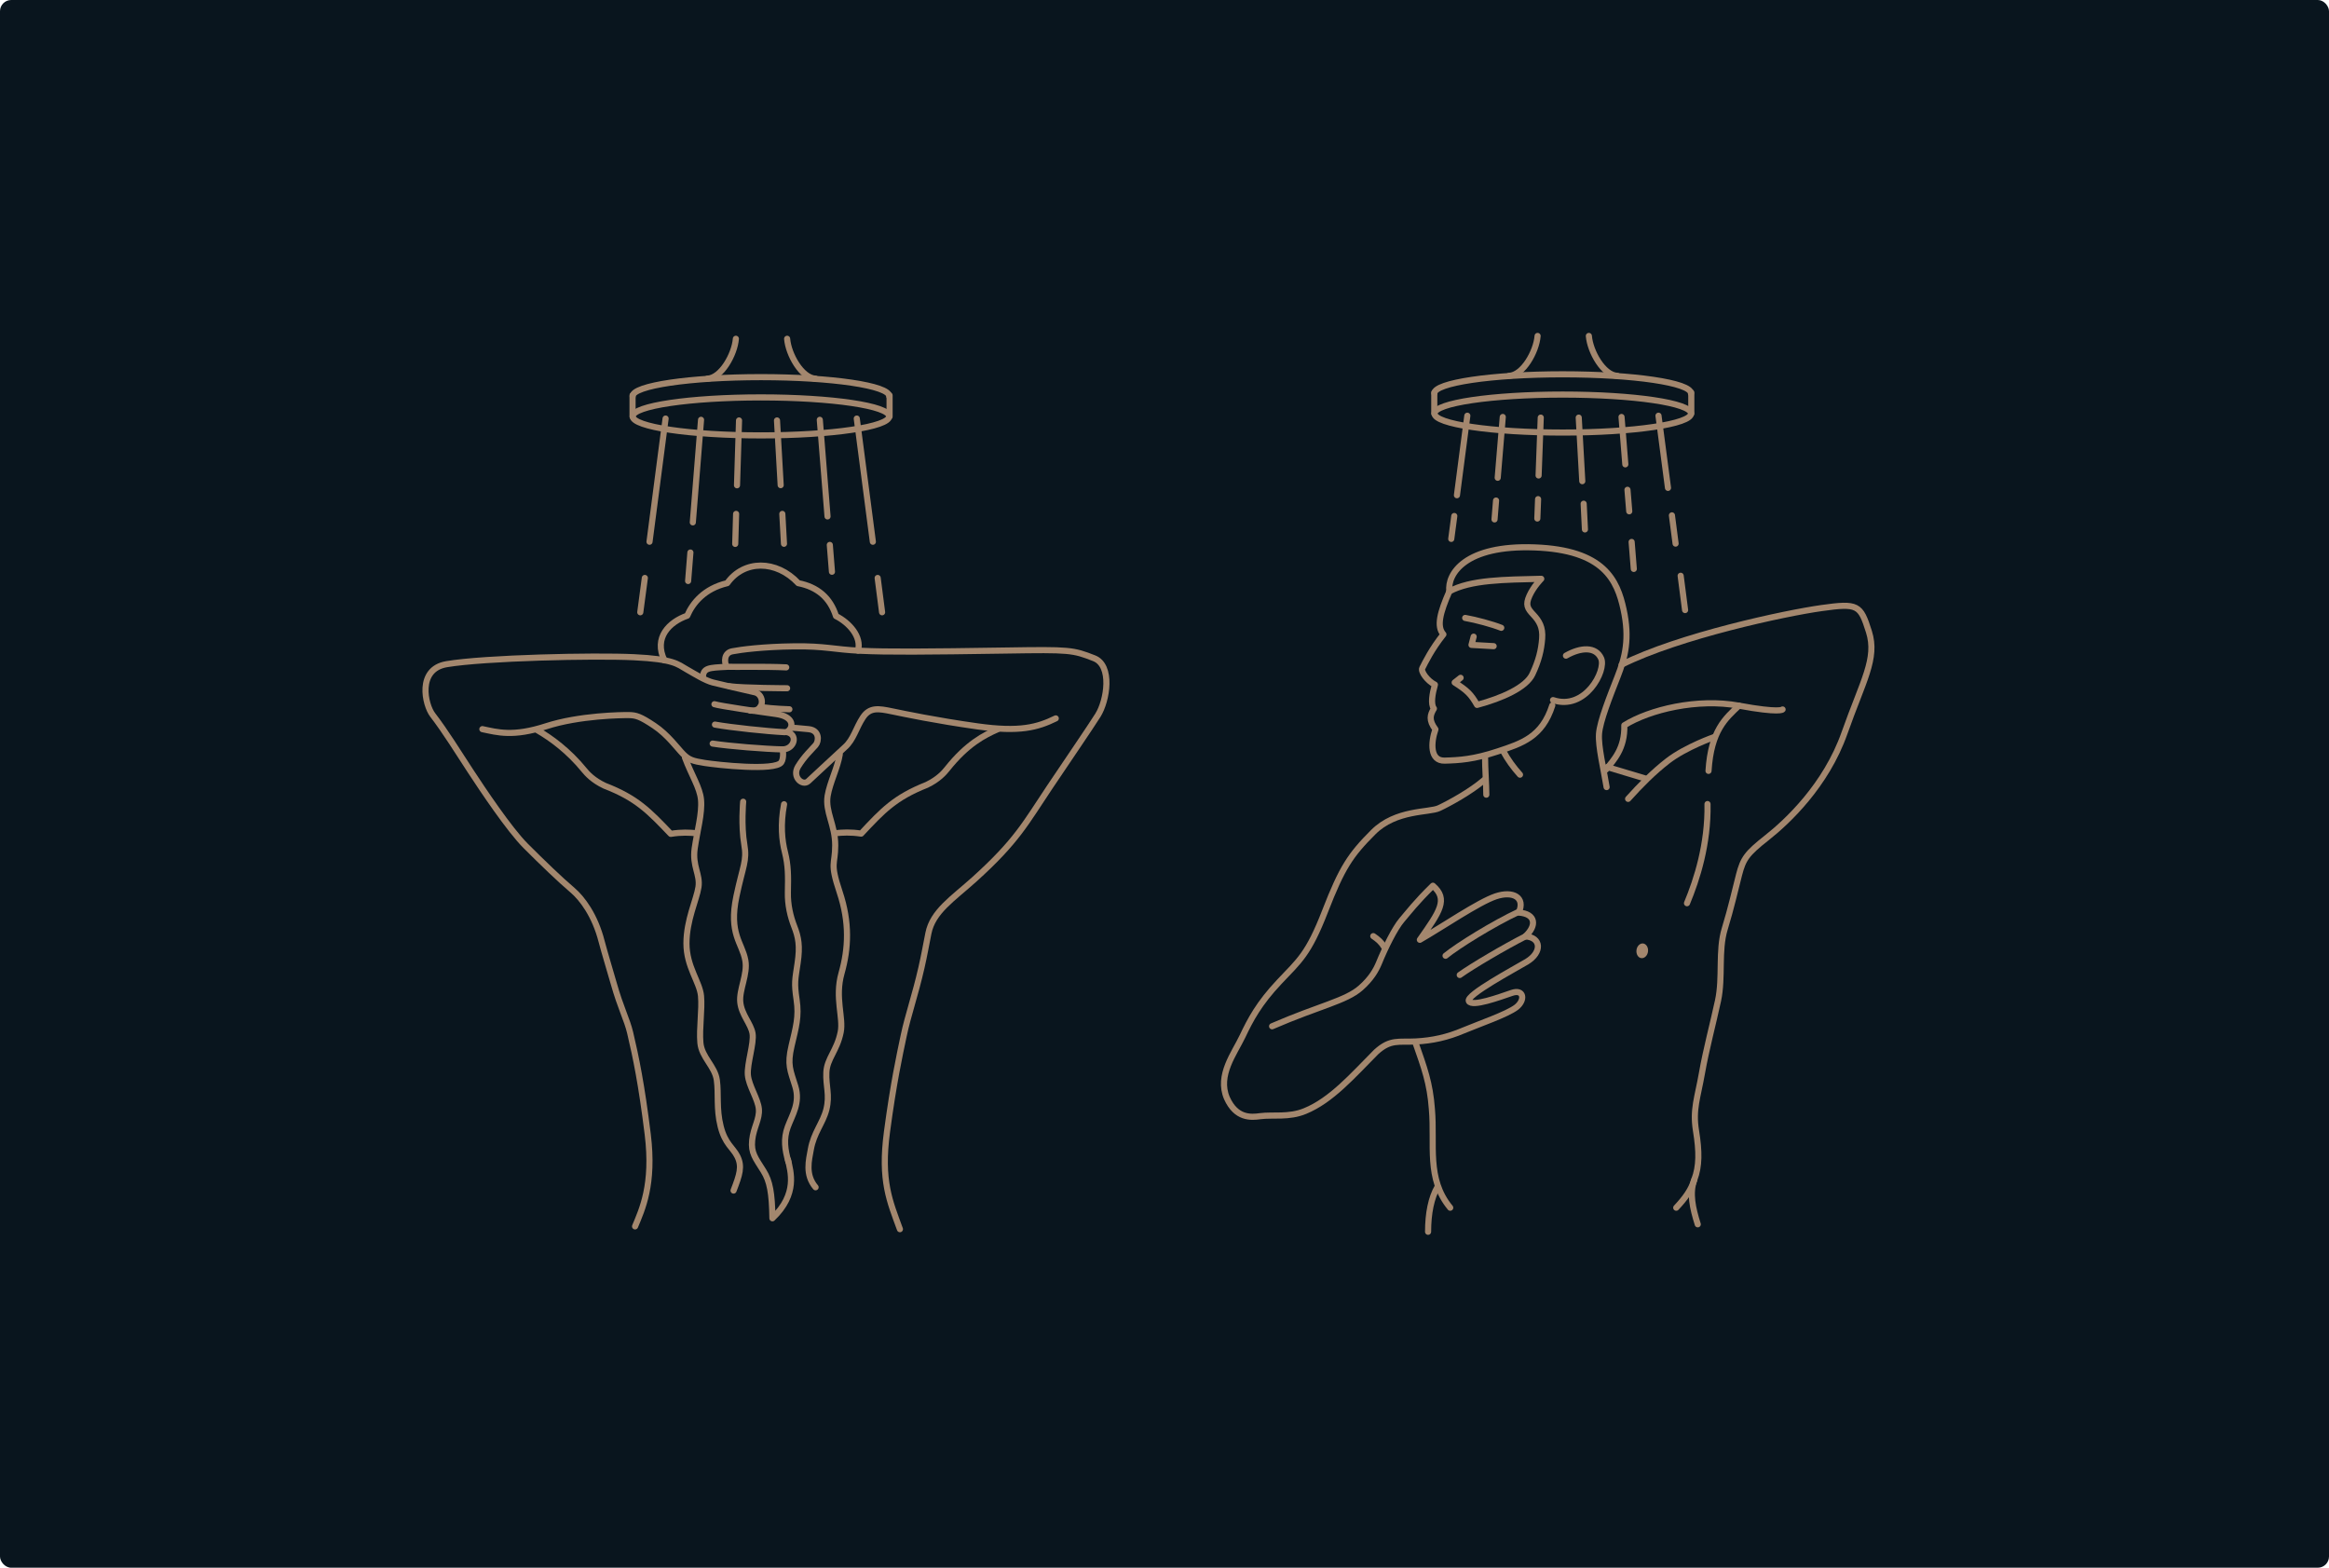 <svg width="832" height="560" viewBox="0 0 832 560" fill="none" xmlns="http://www.w3.org/2000/svg">
<rect width="832" height="560" rx="4" fill="#09151E"/>
<path d="M606.497 437.33C604.688 431.586 603.467 426.159 605.276 421.364C607.085 416.57 607.085 411.414 605.864 403.861C604.643 396.307 606.452 392.101 607.99 383.372C609.528 374.642 611.925 365.868 613.734 357.455C615.543 349.043 613.734 339.68 616.131 331.81C618.528 323.94 619.75 318.241 621.242 312.497C622.735 306.753 623.956 304.944 631.193 299.245C638.429 293.546 652.315 280.565 658.918 261.84C665.522 243.115 670.678 235.29 667.648 225.657C664.617 216.023 663.713 215.39 650.777 217.199C637.796 219.008 599.803 227.149 579.314 237.416" stroke="#A3876E" stroke-width="2.186" stroke-miterlimit="10" stroke-linecap="round" stroke-linejoin="round"/>
<path d="M573.707 274.911C576.421 271.519 580.491 267.448 580.265 259.081C589.311 253.427 606.498 249.357 621.198 252.07C635.897 254.784 636.802 253.427 636.802 253.427" stroke="#A3876E" stroke-width="2.186" stroke-miterlimit="10" stroke-linecap="round" stroke-linejoin="round"/>
<path d="M621.197 252.071C616.448 256.594 611.246 260.891 610.342 275.364" stroke="#A3876E" stroke-width="2.186" stroke-miterlimit="10" stroke-linecap="round" stroke-linejoin="round"/>
<path d="M602.654 322.63C606.182 314.172 610.253 301.507 609.982 287.215" stroke="#A3876E" stroke-width="2.186" stroke-miterlimit="10" stroke-linecap="round" stroke-linejoin="round"/>
<path d="M587.729 278.078L574.16 274.008" stroke="#A3876E" stroke-width="2.186" stroke-miterlimit="10" stroke-linecap="round" stroke-linejoin="round"/>
<path d="M581.619 285.359C586.052 280.429 590.62 275.816 595.731 271.836C602.289 266.77 612.466 263.242 612.466 263.242" stroke="#A3876E" stroke-width="2.186" stroke-miterlimit="10" stroke-linecap="round" stroke-linejoin="round"/>
<path d="M573.934 281.155C572.894 274.687 570.903 266.682 571.22 262.159C571.537 257.636 575.155 248.59 577.869 241.67C580.583 234.75 582.256 228.101 579.995 217.698C577.733 207.295 573.074 196.44 548.198 195.536C523.322 194.631 516.99 205.034 517.759 211.23C514.457 218.784 513.1 223.759 515.633 226.608C511.427 231.9 509.165 236.559 508.08 238.685C507.492 239.861 509.889 243.208 512.603 244.564C511.698 247.731 511.02 251.485 512.241 253.113C510.884 255.374 510.341 257.229 512.784 260.53C511.11 265.37 510.839 271.838 516.085 271.702C521.332 271.566 526.488 271.25 535.082 268.4C543.675 265.551 550.912 263.289 554.53 251.982" stroke="#A3876E" stroke-width="2.186" stroke-miterlimit="10" stroke-linecap="round" stroke-linejoin="round"/>
<path d="M559.416 234.205C564.753 231.175 570.09 230.903 571.99 235.2C573.89 239.497 566.336 253.97 554.803 250.081" stroke="#A3876E" stroke-width="2.186" stroke-miterlimit="10" stroke-linecap="round" stroke-linejoin="round"/>
<path d="M521.782 242.121L519.656 243.795C524.088 246.644 525.445 247.911 527.661 251.8C536.572 249.403 545.165 245.604 547.427 240.81C549.688 236.015 550.593 232.216 550.909 228.145C551.226 224.075 549.869 221.813 547.743 219.552C545.617 217.29 544.894 216.069 546.386 212.767C547.879 209.466 550.593 206.752 550.593 206.752C537.476 207.069 525.4 207.069 517.711 211.275" stroke="#A3876E" stroke-width="2.186" stroke-miterlimit="10" stroke-linecap="round" stroke-linejoin="round"/>
<path d="M523.412 220.729C527.257 221.407 533.136 222.99 536.302 224.256" stroke="#A3876E" stroke-width="2.186" stroke-miterlimit="10" stroke-linecap="round" stroke-linejoin="round"/>
<path d="M526.439 227.421L525.67 230.361L533.585 230.813" stroke="#A3876E" stroke-width="2.186" stroke-miterlimit="10" stroke-linecap="round" stroke-linejoin="round"/>
<path d="M537.027 268.354C538.61 271.293 540.736 274.233 542.998 276.721" stroke="#A3876E" stroke-width="2.186" stroke-miterlimit="10" stroke-linecap="round" stroke-linejoin="round"/>
<path d="M530.512 270.254C530.512 274.46 530.964 280.385 530.964 283.868" stroke="#A3876E" stroke-width="2.186" stroke-miterlimit="10" stroke-linecap="round" stroke-linejoin="round"/>
<path d="M530.242 278.575C525.402 282.782 517.577 287.033 514.095 288.661C510.612 290.335 498.717 289.114 490.575 297.255C482.434 305.396 479.404 309.919 473.388 325.433C467.373 340.947 464.207 343.072 456.97 350.761C449.733 358.45 446.703 364.195 443.853 370.21C441.004 376.226 434.807 384.095 438.29 392.237C441.592 399.609 446.929 399.157 450.185 398.705C454.708 398.117 460.453 399.247 466.151 396.895C475.604 393.051 483.203 384.231 491.615 375.773C496.726 371.115 499.621 372.336 505.772 372.019C511.788 371.703 517.08 370.527 522.824 368.084C528.568 365.687 538.338 362.34 541.685 359.807C544.986 357.229 544.398 353.159 540.011 354.696C535.624 356.189 525.945 359.762 524.724 357.636C523.502 355.51 541.187 346.058 545.439 343.525C550.957 340.178 550.64 334.841 544.896 334.479C549.057 330.634 548.695 326.428 542.544 325.976C545.032 320.548 540.463 318.106 534.312 320.186C528.161 322.267 515.316 331.041 507.22 335.7C514.321 325.614 517.487 321.227 511.878 316.387C505.863 322.267 503.149 325.885 500.707 328.735C498.309 331.584 494.963 338.233 492.565 344.113C491.57 346.51 489.806 349.631 486.098 352.887C480.76 357.591 471.443 359.219 454.437 366.592" stroke="#A3876E" stroke-width="2.186" stroke-miterlimit="10" stroke-linecap="round" stroke-linejoin="round"/>
<path d="M490.578 334.39C492.252 335.52 493.428 336.515 494.513 338.325" stroke="#A3876E" stroke-width="2.186" stroke-miterlimit="10" stroke-linecap="round" stroke-linejoin="round"/>
<path d="M516.402 341.399C520.699 337.871 533.499 329.911 542.635 325.659" stroke="#A3876E" stroke-width="2.186" stroke-miterlimit="10" stroke-linecap="round" stroke-linejoin="round"/>
<path d="M521.471 348.272C525.903 345.106 537.211 338.412 545.216 334.342" stroke="#A3876E" stroke-width="2.186" stroke-miterlimit="10" stroke-linecap="round" stroke-linejoin="round"/>
<path d="M505.633 372.383C508.799 381.429 510.834 386.856 511.513 396.128C512.643 409.019 509.477 421.004 518.071 431.407" stroke="#A3876E" stroke-width="2.186" stroke-miterlimit="10" stroke-linecap="round" stroke-linejoin="round"/>
<path d="M510.16 440C510.16 433.442 511.291 427.788 513.552 423.943" stroke="#A3876E" stroke-width="2.186" stroke-miterlimit="10" stroke-linecap="round" stroke-linejoin="round"/>
<path d="M598.807 431.406C602.199 427.788 604.234 424.848 605.274 421.365" stroke="#A3876E" stroke-width="2.186" stroke-miterlimit="10" stroke-linecap="round" stroke-linejoin="round"/>
<path d="M588.724 339.907C588.543 341.354 587.458 342.394 586.327 342.258C585.196 342.123 584.427 340.811 584.608 339.364C584.789 337.916 585.875 336.876 587.006 337.012C588.136 337.193 588.905 338.459 588.724 339.907Z" fill="#A3876E"/>
<path d="M604.098 147.727C604.098 151.481 583.564 154.511 558.28 154.511C532.997 154.511 512.463 151.481 512.463 147.727C512.463 143.973 532.997 140.942 558.28 140.942C583.564 140.942 604.098 143.973 604.098 147.727Z" stroke="#A3876E" stroke-width="2.186" stroke-miterlimit="10" stroke-linecap="round" stroke-linejoin="round"/>
<path d="M512.42 140.489C512.42 136.735 532.954 133.705 558.237 133.705C583.521 133.705 604.055 136.735 604.055 140.489" stroke="#A3876E" stroke-width="2.186" stroke-miterlimit="10" stroke-linecap="round" stroke-linejoin="round"/>
<path d="M604.191 140.218V147.726" stroke="#A3876E" stroke-width="2.186" stroke-miterlimit="10" stroke-linecap="round" stroke-linejoin="round"/>
<path d="M512.373 140.218V147.726" stroke="#A3876E" stroke-width="2.186" stroke-miterlimit="10" stroke-linecap="round" stroke-linejoin="round"/>
<path d="M539.105 134.247C544.081 134.021 548.83 125.654 549.282 120" stroke="#A3876E" stroke-width="2.186" stroke-miterlimit="10" stroke-linecap="round" stroke-linejoin="round"/>
<path d="M577.772 134.247C572.797 134.021 568.048 125.654 567.596 120" stroke="#A3876E" stroke-width="2.186" stroke-miterlimit="10" stroke-linecap="round" stroke-linejoin="round"/>
<path d="M519.523 184.317L518.438 192.504" stroke="#A3876E" stroke-width="2.186" stroke-miterlimit="10" stroke-linecap="round" stroke-linejoin="round"/>
<path d="M524.179 148.496L520.471 176.9" stroke="#A3876E" stroke-width="2.186" stroke-miterlimit="10" stroke-linecap="round" stroke-linejoin="round"/>
<path d="M534.443 178.798L533.9 185.537" stroke="#A3876E" stroke-width="2.186" stroke-miterlimit="10" stroke-linecap="round" stroke-linejoin="round"/>
<path d="M536.842 148.947L535.033 170.657" stroke="#A3876E" stroke-width="2.186" stroke-miterlimit="10" stroke-linecap="round" stroke-linejoin="round"/>
<path d="M582.879 193.588L583.648 203.222" stroke="#A3876E" stroke-width="2.186" stroke-miterlimit="10" stroke-linecap="round" stroke-linejoin="round"/>
<path d="M581.391 174.955L582.024 182.644" stroke="#A3876E" stroke-width="2.186" stroke-miterlimit="10" stroke-linecap="round" stroke-linejoin="round"/>
<path d="M579.264 148.947L580.621 165.863" stroke="#A3876E" stroke-width="2.186" stroke-miterlimit="10" stroke-linecap="round" stroke-linejoin="round"/>
<path d="M600.389 205.666L601.972 217.923" stroke="#A3876E" stroke-width="2.186" stroke-miterlimit="10" stroke-linecap="round" stroke-linejoin="round"/>
<path d="M597.27 184.091L598.581 194.177" stroke="#A3876E" stroke-width="2.186" stroke-miterlimit="10" stroke-linecap="round" stroke-linejoin="round"/>
<path d="M592.473 148.496L595.865 174.277" stroke="#A3876E" stroke-width="2.186" stroke-miterlimit="10" stroke-linecap="round" stroke-linejoin="round"/>
<path d="M549.459 178.299L549.188 185.219" stroke="#A3876E" stroke-width="2.186" stroke-miterlimit="10" stroke-linecap="round" stroke-linejoin="round"/>
<path d="M550.41 149.174L549.641 169.844" stroke="#A3876E" stroke-width="2.186" stroke-miterlimit="10" stroke-linecap="round" stroke-linejoin="round"/>
<path d="M565.742 179.93L566.194 189.111" stroke="#A3876E" stroke-width="2.186" stroke-miterlimit="10" stroke-linecap="round" stroke-linejoin="round"/>
<path d="M563.979 149.174L565.245 171.879" stroke="#A3876E" stroke-width="2.186" stroke-miterlimit="10" stroke-linecap="round" stroke-linejoin="round"/>
<path d="M321.482 439.071C317.864 429.121 314.517 421.839 316.869 404.245C319.221 386.65 321.302 377.243 322.839 369.916C324.377 362.634 326.91 355.578 329.171 345.673C330.257 340.878 330.528 339.024 331.659 333.37C333.197 325.591 340.343 321.068 348.032 314.148C363.274 300.398 366.35 294.066 374.989 281.175C382.316 270.275 389.372 259.963 392.176 255.53C395.523 250.238 397.468 237.71 390.864 235.132C383.266 232.147 382.135 232.011 359.52 232.373C329.94 232.825 317.14 232.916 307.461 232.463C297.782 232.011 294.842 230.745 283.671 230.88C272.499 231.016 264.674 232.056 261.644 232.644C258.614 233.187 258.659 236.398 259.563 238.207C253.231 238.524 251.105 238.524 251.105 242.142" stroke="#A3876E" stroke-width="2.186" stroke-miterlimit="10" stroke-linecap="round" stroke-linejoin="round"/>
<path d="M306.515 232.414C307.872 227.439 303.394 222.464 298.645 220.066C296.565 213.508 292.042 209.664 285.167 208.307C277.342 199.939 265.763 199.939 259.793 208.307C251.607 210.252 247.445 215.408 245.501 219.931C239.078 222.192 233.424 227.755 237.359 235.897" stroke="#A3876E" stroke-width="2.186" stroke-miterlimit="10" stroke-linecap="round" stroke-linejoin="round"/>
<path d="M226.868 438.072C229.355 432.056 233.607 423.191 231.391 405.19C229.174 387.234 227.184 377.691 225.104 368.871C223.973 364.122 221.712 360.051 219.224 351.231C217.912 346.663 215.922 340.105 214.927 336.306C212.53 326.943 207.962 320.928 204.524 317.988C200.001 314.143 193.669 308.037 187.789 302.157C181.91 296.278 172.411 282.03 168.115 275.472C163.818 268.914 159.069 261.225 154.546 255.345C151.832 251.817 148.892 239.062 159.521 237.253C173.18 234.946 212.213 234.087 226.461 234.766C240.708 235.444 242.065 237.253 245.231 239.062C248.397 240.871 252.015 243.133 254.729 243.811C257.443 244.49 266.489 246.57 269.655 247.294C273.137 248.063 273.364 254.395 268.026 253.852" stroke="#A3876E" stroke-width="2.186" stroke-miterlimit="10" stroke-linecap="round" stroke-linejoin="round"/>
<path d="M298.371 297.64C300.949 297.369 303.799 297.188 307.643 297.776C315.377 289.499 319.674 284.886 331.072 280.363C335.233 278.373 337.314 275.976 338.354 274.664C345.5 265.663 351.651 262.588 356.446 260.462" stroke="#A3876E" stroke-width="2.186" stroke-miterlimit="10" stroke-linecap="round" stroke-linejoin="round"/>
<path d="M377.159 256.618C370.691 259.784 364.314 261.594 349.207 259.468C334.101 257.342 323.245 255.035 318.632 254.085C313.973 253.136 310.762 252.502 308.275 256.257C305.787 260.011 304.928 264.172 301.852 266.885C299.138 269.328 290.771 277.198 288.735 279.052C286.7 280.907 282.856 277.56 285.072 273.851C287.333 270.142 289.866 267.88 291.359 266.162C292.58 264.76 292.851 260.87 288.871 260.463C284.981 260.056 283.127 259.965 283.127 259.965" stroke="#A3876E" stroke-width="2.186" stroke-miterlimit="10" stroke-linecap="round" stroke-linejoin="round"/>
<path d="M281.636 415.01C280.415 410.623 279.827 406.869 281.41 402.572C282.993 398.275 285.933 393.978 284.124 388.099C282.315 382.219 281.184 380.41 282.767 373.625C284.35 366.841 285.481 363.222 284.576 357.116C283.672 351.01 284.033 350.106 284.938 344C285.843 337.894 285.255 334.818 283.717 330.883C282.36 327.401 281.365 323.194 281.455 318.807C281.591 312.792 281.591 309.173 280.415 304.469C279.33 300.263 278.742 294.519 280.098 287.282" stroke="#A3876E" stroke-width="2.186" stroke-miterlimit="10" stroke-linecap="round" stroke-linejoin="round"/>
<path d="M299.997 269.461C299.228 274.255 296.469 279.457 295.655 284.296C294.75 289.95 298.368 294.699 298.368 301.936C298.368 309.172 296.333 307.816 299.952 318.671C303.57 329.526 303.118 338.798 300.63 347.617C298.142 356.437 301.399 363.583 300.313 368.74C298.956 375.388 295.429 378.102 295.202 383.077C294.976 388.053 296.514 391.083 295.202 396.33C293.981 401.169 290.68 404.606 289.639 410.667C289.006 414.286 287.513 419.578 291.358 424.1" stroke="#A3876E" stroke-width="2.186" stroke-miterlimit="10" stroke-linecap="round" stroke-linejoin="round"/>
<path d="M281.497 414.242C282.402 418.448 285.116 426.454 275.934 435.183C275.798 426.137 275.03 421.931 272.768 418.312C269.828 413.608 268.245 411.844 268.697 407.321C269.15 402.798 271.411 399.768 271.095 396.15C270.778 392.531 267.476 387.873 267.16 383.938C266.843 380.003 269.421 372.63 268.833 369.148C268.245 365.665 264.898 362.499 264.446 357.976C263.994 353.544 267.16 348.026 266.255 343.05C265.124 336.763 260.239 333.597 263.089 320.119C265.35 309.354 266.933 307.545 265.893 301.665C264.717 294.791 265.486 286.378 265.486 286.378" stroke="#A3876E" stroke-width="2.186" stroke-miterlimit="10" stroke-linecap="round" stroke-linejoin="round"/>
<path d="M262.052 425.275C264.223 419.622 265.218 416.682 263.409 413.064C261.826 409.897 259.021 408.676 257.438 402.344C255.855 396.012 256.76 390.811 256.081 385.835C255.403 380.86 250.654 377.694 250.202 372.493C249.749 367.291 250.88 360.733 250.428 355.758C249.975 350.783 245.226 345.355 245.226 336.988C245.226 328.62 248.845 321.384 249.523 316.861C250.202 312.338 247.262 309.398 248.166 303.066C249.071 296.733 250.88 290.627 250.428 285.652C250.021 281.31 247.081 277.013 244.684 270.591" stroke="#A3876E" stroke-width="2.186" stroke-miterlimit="10" stroke-linecap="round" stroke-linejoin="round"/>
<path d="M172.318 260.457C177.746 261.588 183.264 263.261 195.114 259.417C206.964 255.572 222.252 255.391 224.739 255.437C227.227 255.482 228.765 255.934 233.649 259.191C238.579 262.447 242.017 267.332 244.052 269.367C246.088 271.403 247.444 271.855 251.741 272.533C256.038 273.212 276.889 275.518 279.105 272.307C280.1 270.86 279.648 267.694 279.648 267.694C283.854 267.558 285.211 262.266 281.005 261.497C283.583 260.14 283.99 255.934 277.07 255.03C271.506 254.261 257.169 252.18 255.224 251.547" stroke="#A3876E" stroke-width="2.186" stroke-miterlimit="10" stroke-linecap="round" stroke-linejoin="round"/>
<path d="M248.894 297.635C246.271 297.409 243.467 297.228 239.622 297.862C231.797 289.675 227.455 285.107 216.012 280.674C211.851 278.73 209.725 276.332 208.685 275.066C203.122 268.236 196.88 263.668 192.086 260.909" stroke="#A3876E" stroke-width="2.186" stroke-miterlimit="10" stroke-linecap="round" stroke-linejoin="round"/>
<path d="M254.59 265.615C260.334 266.52 273.179 267.56 279.692 267.696" stroke="#A3876E" stroke-width="2.186" stroke-miterlimit="10" stroke-linecap="round" stroke-linejoin="round"/>
<path d="M255.406 258.832C261.15 259.872 273.95 261.229 280.418 261.546" stroke="#A3876E" stroke-width="2.186" stroke-miterlimit="10" stroke-linecap="round" stroke-linejoin="round"/>
<path d="M280.867 238.39C273.087 238.028 263.137 238.3 258.795 238.164" stroke="#A3876E" stroke-width="2.186" stroke-miterlimit="10" stroke-linecap="round" stroke-linejoin="round"/>
<path d="M260.559 245.126C265.624 245.804 281.183 245.85 281.183 245.85" stroke="#A3876E" stroke-width="2.186" stroke-miterlimit="10" stroke-linecap="round" stroke-linejoin="round"/>
<path d="M271.547 252.546C276.613 253.224 281.995 253.36 281.995 253.36" stroke="#A3876E" stroke-width="2.186" stroke-miterlimit="10" stroke-linecap="round" stroke-linejoin="round"/>
<path d="M271.833 155.524C297.137 155.524 317.65 152.486 317.65 148.739C317.65 144.993 297.137 141.955 271.833 141.955C246.529 141.955 226.016 144.993 226.016 148.739C226.016 152.486 246.529 155.524 271.833 155.524Z" stroke="#A3876E" stroke-width="2.186" stroke-miterlimit="10" stroke-linecap="round" stroke-linejoin="round"/>
<path d="M226.016 141.502C226.016 137.748 246.55 134.718 271.833 134.718C297.116 134.718 317.65 137.748 317.65 141.502" stroke="#A3876E" stroke-width="2.186" stroke-miterlimit="10" stroke-linecap="round" stroke-linejoin="round"/>
<path d="M317.787 141.232V148.786" stroke="#A3876E" stroke-width="2.186" stroke-miterlimit="10" stroke-linecap="round" stroke-linejoin="round"/>
<path d="M225.969 141.232V148.786" stroke="#A3876E" stroke-width="2.186" stroke-miterlimit="10" stroke-linecap="round" stroke-linejoin="round"/>
<path d="M252.701 135.262C257.676 135.036 262.425 126.668 262.878 121.015" stroke="#A3876E" stroke-width="2.186" stroke-miterlimit="10" stroke-linecap="round" stroke-linejoin="round"/>
<path d="M291.368 135.262C286.393 135.036 281.644 126.668 281.191 121.015" stroke="#A3876E" stroke-width="2.186" stroke-miterlimit="10" stroke-linecap="round" stroke-linejoin="round"/>
<path d="M230.359 206.451L228.73 218.708" stroke="#A3876E" stroke-width="2.186" stroke-miterlimit="10" stroke-linecap="round" stroke-linejoin="round"/>
<path d="M237.775 149.508L232.031 193.516" stroke="#A3876E" stroke-width="2.186" stroke-miterlimit="10" stroke-linecap="round" stroke-linejoin="round"/>
<path d="M246.636 197.363L245.822 207.54" stroke="#A3876E" stroke-width="2.186" stroke-miterlimit="10" stroke-linecap="round" stroke-linejoin="round"/>
<path d="M250.436 149.962L247.496 186.598" stroke="#A3876E" stroke-width="2.186" stroke-miterlimit="10" stroke-linecap="round" stroke-linejoin="round"/>
<path d="M296.436 194.646L297.204 204.235" stroke="#A3876E" stroke-width="2.186" stroke-miterlimit="10" stroke-linecap="round" stroke-linejoin="round"/>
<path d="M292.863 149.962L295.622 184.472" stroke="#A3876E" stroke-width="2.186" stroke-miterlimit="10" stroke-linecap="round" stroke-linejoin="round"/>
<path d="M313.533 206.452L315.116 218.709" stroke="#A3876E" stroke-width="2.186" stroke-miterlimit="10" stroke-linecap="round" stroke-linejoin="round"/>
<path d="M306.07 149.508L311.814 193.516" stroke="#A3876E" stroke-width="2.186" stroke-miterlimit="10" stroke-linecap="round" stroke-linejoin="round"/>
<path d="M262.965 183.566L262.648 194.286" stroke="#A3876E" stroke-width="2.186" stroke-miterlimit="10" stroke-linecap="round" stroke-linejoin="round"/>
<path d="M264.009 150.188L263.285 173.346" stroke="#A3876E" stroke-width="2.186" stroke-miterlimit="10" stroke-linecap="round" stroke-linejoin="round"/>
<path d="M279.475 183.566L280.063 194.24" stroke="#A3876E" stroke-width="2.186" stroke-miterlimit="10" stroke-linecap="round" stroke-linejoin="round"/>
<path d="M277.574 150.188L278.886 173.301" stroke="#A3876E" stroke-width="2.186" stroke-miterlimit="10" stroke-linecap="round" stroke-linejoin="round"/>
</svg>
